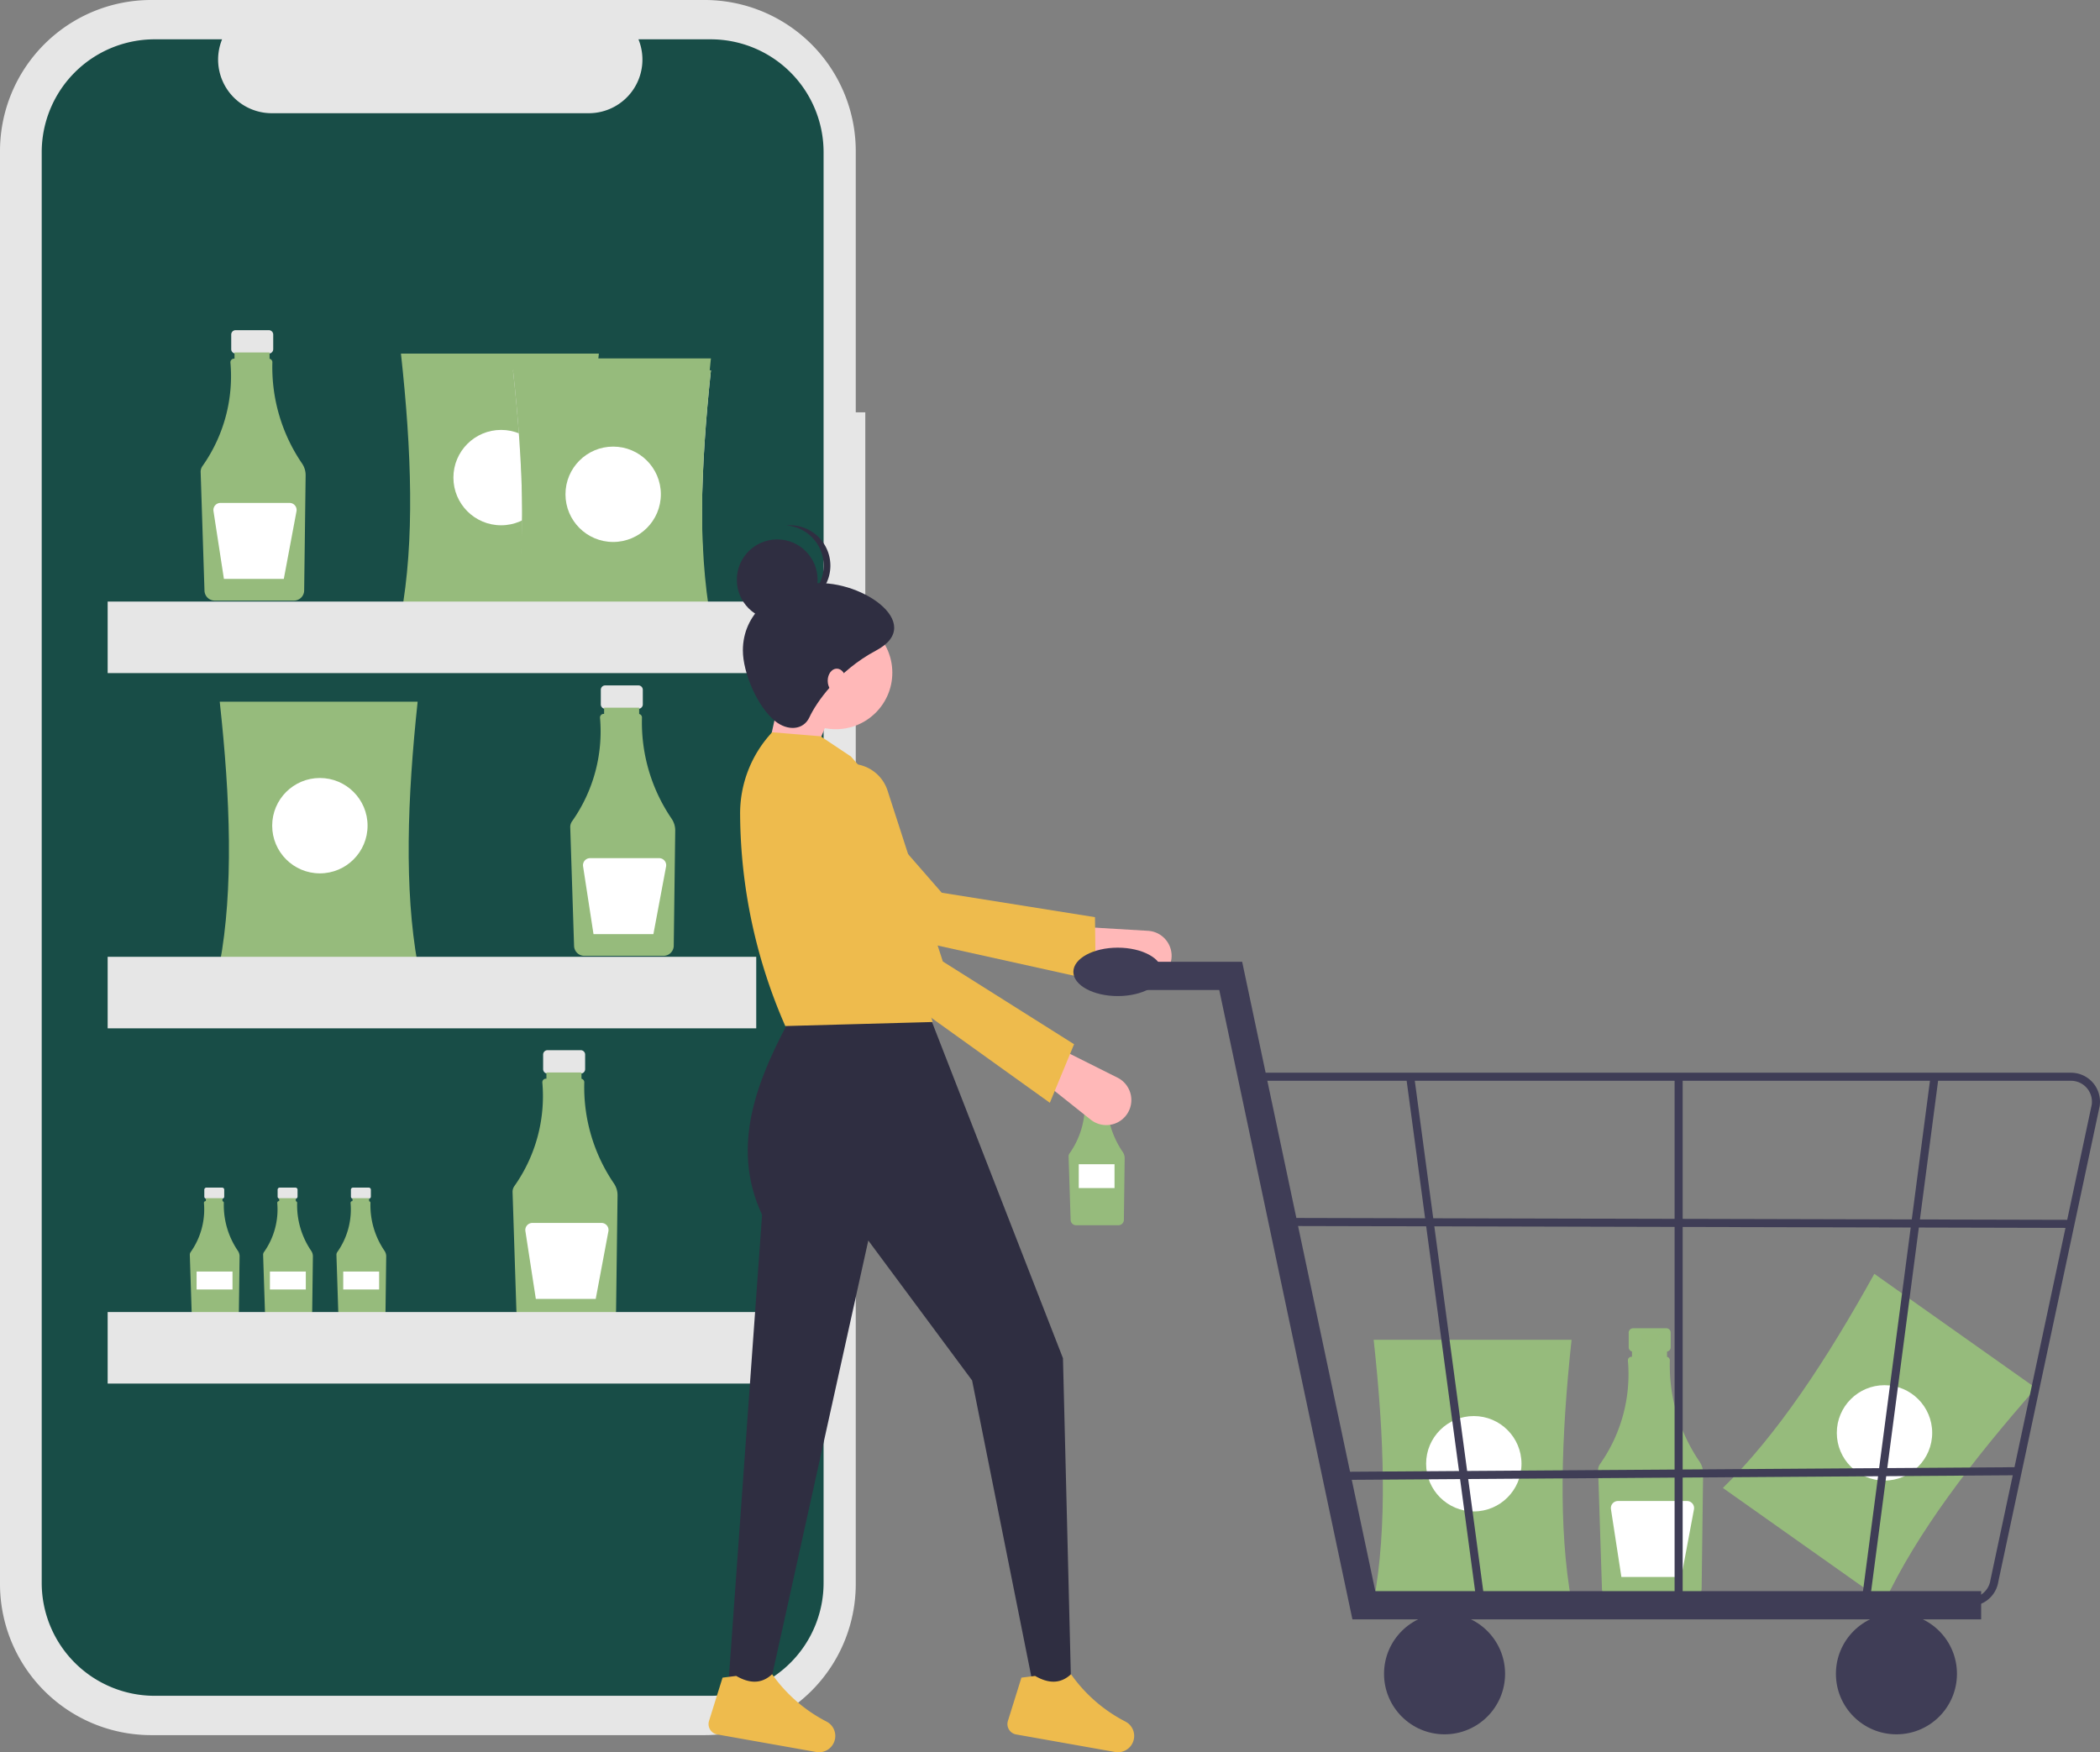 <svg xmlns="http://www.w3.org/2000/svg" width="740.986" height="618.364" viewBox="0 0 740.986 618.364">
  <rect x="0" y="0" width="740.986" height="618.364" fill="#808080" stroke="none"/>
  <defs>
    <style>
      .cls-1 {
        fill: #e6e6e6;
      }

      .cls-2 {
        fill: #184d47;
      }

      .cls-3, .cls-6 {
        fill: #96bb7c;
      }

      .cls-4 {
        fill: #fff;
      }

      .cls-5, .cls-6 {
        opacity: 0.2;
      }

      .cls-7 {
        fill: #ffb8b8;
      }

      .cls-8 {
        fill: #eebb4d;
      }

      .cls-9 {
        fill: #2f2e41;
      }

      .cls-10 {
        fill: #3f3d56;
      }
    </style>
  </defs>
  <g id="shopping" transform="translate(0 0)">
    <g id="geladeira" transform="translate(0 0)">
      <path id="Caminho_3" data-name="Caminho 3" class="cls-1" d="M461.32,224.986h-3.364V132.819a53.344,53.344,0,0,0-53.344-53.344H209.344A53.344,53.344,0,0,0,156,132.819V638.454A53.344,53.344,0,0,0,209.343,691.8H404.612a53.344,53.344,0,0,0,53.344-53.344V290.592h3.364Z" transform="translate(-156 -79.476)"/>
      <path id="Caminho_4" data-name="Caminho 4" class="cls-2" d="M409.684,96.107H384.2a18.926,18.926,0,0,1-17.523,26.074H254.806a18.926,18.926,0,0,1-17.523-26.074H213.477a39.836,39.836,0,0,0-39.837,39.837V640.836a39.836,39.836,0,0,0,39.837,39.836H409.684a39.836,39.836,0,0,0,39.837-39.836V135.944a39.837,39.837,0,0,0-39.837-39.837Z" transform="translate(-158.92 -82.229)"/>
      <path id="Caminho_5" data-name="Caminho 5" class="cls-1" d="M267.04,219.111H255.325a1.553,1.553,0,0,0-1.553,1.553v5.142a1.553,1.553,0,0,0,1.553,1.553h1.941v7.7H265.1v-7.7h1.941a1.553,1.553,0,0,0,1.553-1.553v-5.142A1.553,1.553,0,0,0,267.04,219.111Z" transform="translate(-172.187 -102.593)"/>
      <path id="Caminho_6" data-name="Caminho 6" class="cls-3" d="M276.634,267.73a60.229,60.229,0,0,1-10.478-35.709,1.27,1.27,0,0,0-.991-1.268v-2.222H252.792v2.191h-.17a1.27,1.27,0,0,0-1.268,1.271q0,.046,0,.092a54.966,54.966,0,0,1-9.874,36.555,3.5,3.5,0,0,0-.633,2.12L242.2,312.61a3.623,3.623,0,0,0,3.592,3.5h27.985a3.624,3.624,0,0,0,3.594-3.558l.521-40.631A7.333,7.333,0,0,0,276.634,267.73Z" transform="translate(-170.047 -104.153)"/>
      <path id="Caminho_7" data-name="Caminho 7" class="cls-4" d="M273.1,292.166H248.738a2.5,2.5,0,0,0-2.472,2.881l3.681,23.926h21.137l4.471-23.846a2.5,2.5,0,0,0-2.458-2.962Z" transform="translate(-170.939 -114.688)"/>
      <path id="Caminho_8" data-name="Caminho 8" class="cls-1" d="M423.324,369.345H411.609a1.553,1.553,0,0,0-1.553,1.553v5.142a1.553,1.553,0,0,0,1.553,1.553h1.941v7.7h7.832v-7.7h1.941a1.553,1.553,0,0,0,1.553-1.553V370.9a1.553,1.553,0,0,0-1.553-1.553Z" transform="translate(-198.06 -127.465)"/>
      <path id="Caminho_9" data-name="Caminho 9" class="cls-3" d="M432.919,417.965a60.229,60.229,0,0,1-10.478-35.709,1.27,1.27,0,0,0-.991-1.268v-2.222H409.076v2.191h-.171a1.27,1.27,0,0,0-1.268,1.271q0,.046,0,.092a54.966,54.966,0,0,1-9.874,36.555,3.5,3.5,0,0,0-.633,2.12l1.353,41.849a3.623,3.623,0,0,0,3.592,3.5h27.985a3.624,3.624,0,0,0,3.594-3.558l.521-40.631a7.333,7.333,0,0,0-1.26-4.187Z" transform="translate(-195.921 -129.025)"/>
      <path id="Caminho_10" data-name="Caminho 10" class="cls-4" d="M429.381,442.4H405.022a2.5,2.5,0,0,0-2.472,2.881l3.681,23.926h21.137l4.471-23.846a2.5,2.5,0,0,0-2.458-2.962Z" transform="translate(-196.813 -139.56)"/>
      <path id="Caminho_11" data-name="Caminho 11" class="cls-1" d="M248.686,581.733h-5.557a.737.737,0,0,0-.737.737v2.439a.737.737,0,0,0,.737.737h.921V589.3h3.715v-3.655h.921a.737.737,0,0,0,.737-.737V582.47a.737.737,0,0,0-.737-.737Z" transform="translate(-170.303 -162.627)"/>
      <path id="Caminho_12" data-name="Caminho 12" class="cls-3" d="M253.237,604.795a28.569,28.569,0,0,1-4.97-16.938.6.6,0,0,0-.47-.6V586.2h-5.869v1.039h-.081a.6.6,0,0,0-.6.6c0,.015,0,.029,0,.044a26.073,26.073,0,0,1-4.684,17.34,1.659,1.659,0,0,0-.3,1.006l.642,19.851a1.718,1.718,0,0,0,1.7,1.659h13.275a1.719,1.719,0,0,0,1.7-1.688l.247-19.273A3.479,3.479,0,0,0,253.237,604.795Z" transform="translate(-169.288 -163.367)"/>
      <rect id="Retângulo_8" data-name="Retângulo 8" class="cls-4" width="12.666" height="6.333" transform="translate(69.373 448.725)"/>
      <path id="Caminho_13" data-name="Caminho 13" class="cls-1" d="M279.686,581.733h-5.557a.737.737,0,0,0-.737.737v2.439a.737.737,0,0,0,.737.737h.921V589.3h3.715v-3.655h.921a.737.737,0,0,0,.737-.737V582.47a.737.737,0,0,0-.737-.737Z" transform="translate(-175.435 -162.627)"/>
      <path id="Caminho_14" data-name="Caminho 14" class="cls-3" d="M284.237,604.795a28.569,28.569,0,0,1-4.97-16.938.6.6,0,0,0-.47-.6V586.2h-5.869v1.039h-.081a.6.6,0,0,0-.6.6c0,.015,0,.029,0,.044a26.073,26.073,0,0,1-4.684,17.34,1.659,1.659,0,0,0-.3,1.006l.642,19.851a1.718,1.718,0,0,0,1.7,1.659h13.275a1.719,1.719,0,0,0,1.7-1.688l.247-19.273A3.479,3.479,0,0,0,284.237,604.795Z" transform="translate(-174.42 -163.367)"/>
      <rect id="Retângulo_9" data-name="Retângulo 9" class="cls-4" width="12.666" height="6.333" transform="translate(95.241 448.725)"/>
      <path id="Caminho_15" data-name="Caminho 15" class="cls-1" d="M310.686,581.733h-5.557a.737.737,0,0,0-.737.737v2.439a.737.737,0,0,0,.737.737h.921V589.3h3.715v-3.655h.921a.737.737,0,0,0,.737-.737V582.47a.737.737,0,0,0-.737-.737Z" transform="translate(-180.567 -162.627)"/>
      <path id="Caminho_16" data-name="Caminho 16" class="cls-3" d="M315.237,604.795a28.568,28.568,0,0,1-4.97-16.938.6.6,0,0,0-.47-.6V586.2h-5.869v1.039h-.081a.6.6,0,0,0-.6.6c0,.015,0,.029,0,.044a26.073,26.073,0,0,1-4.684,17.34,1.66,1.66,0,0,0-.3,1.006l.642,19.851a1.718,1.718,0,0,0,1.7,1.659h13.275a1.719,1.719,0,0,0,1.7-1.688l.247-19.273A3.479,3.479,0,0,0,315.237,604.795Z" transform="translate(-179.552 -163.367)"/>
      <rect id="Retângulo_10" data-name="Retângulo 10" class="cls-4" width="12.666" height="6.333" transform="translate(121.109 448.725)"/>
      <path id="Caminho_17" data-name="Caminho 17" class="cls-1" d="M398.935,523.613H387.22a1.553,1.553,0,0,0-1.553,1.553v5.142a1.553,1.553,0,0,0,1.553,1.553h1.941v7.7h7.832v-7.7h1.941a1.553,1.553,0,0,0,1.553-1.553v-5.142A1.553,1.553,0,0,0,398.935,523.613Z" transform="translate(-194.023 -153.005)"/>
      <path id="Caminho_18" data-name="Caminho 18" class="cls-3" d="M408.529,572.233a60.229,60.229,0,0,1-10.478-35.709,1.27,1.27,0,0,0-.992-1.268v-2.222H384.687v2.191h-.171a1.27,1.27,0,0,0-1.268,1.271q0,.046,0,.092a54.966,54.966,0,0,1-9.874,36.555,3.5,3.5,0,0,0-.633,2.12l1.353,41.848a3.623,3.623,0,0,0,3.592,3.5h27.985a3.624,3.624,0,0,0,3.594-3.558l.521-40.631a7.333,7.333,0,0,0-1.261-4.187Z" transform="translate(-191.883 -154.565)"/>
      <path id="Caminho_19" data-name="Caminho 19" class="cls-4" d="M404.991,596.668H380.633a2.5,2.5,0,0,0-2.472,2.881l3.681,23.926h21.137l4.471-23.846a2.5,2.5,0,0,0-2.458-2.962Z" transform="translate(-192.775 -165.1)"/>
      <path id="Caminho_20" data-name="Caminho 20" class="cls-3" d="M395.377,321.576H325.544c4.882-26.4,3.759-58.271,0-92.549h69.833C391.718,263.306,390.624,295.18,395.377,321.576Z" transform="translate(-184.069 -104.235)"/>
      <circle id="Elipse_2" data-name="Elipse 2" class="cls-4" cx="16.827" cy="16.827" r="16.827" transform="translate(159.985 151.716)"/>
      <path id="Caminho_21" data-name="Caminho 21" class="cls-3" d="M318.747,468.786H248.914c4.882-26.4,3.759-58.271,0-92.549h69.833C315.088,410.515,313.995,442.39,318.747,468.786Z" transform="translate(-171.382 -128.606)"/>
      <circle id="Elipse_3" data-name="Elipse 3" class="cls-4" cx="16.827" cy="16.827" r="16.827" transform="translate(96.041 274.554)"/>
      <path id="Caminho_22" data-name="Caminho 22" class="cls-1" d="M442.766,328.634H372.933c4.882-26.4,3.759-58.271,0-92.549h69.833C439.107,270.364,438.014,302.238,442.766,328.634Z" transform="translate(-191.914 -105.403)"/>
      <circle id="Elipse_4" data-name="Elipse 4" class="cls-4" cx="16.827" cy="16.827" r="16.827" transform="translate(199.528 157.605)"/>
      <path id="Caminho_23" data-name="Caminho 23" class="cls-3" d="M442.766,323.593H372.933c4.882-26.4,3.759-58.271,0-92.549h69.833C439.107,265.322,438.014,297.2,442.766,323.593Z" transform="translate(-191.914 -104.569)"/>
      <circle id="Elipse_5" data-name="Elipse 5" class="cls-4" cx="16.827" cy="16.827" r="16.827" transform="translate(199.528 153.398)"/>
      <path id="Caminho_24" data-name="Caminho 24" class="cls-3" d="M442.766,328.634H372.933c4.882-26.4,3.759-58.271,0-92.549h69.833C439.107,270.364,438.014,302.238,442.766,328.634Z" transform="translate(-191.914 -105.403)"/>
      <circle id="Elipse_6" data-name="Elipse 6" class="cls-4" cx="16.827" cy="16.827" r="16.827" transform="translate(199.528 157.605)"/>
      <rect id="Retângulo_11" data-name="Retângulo 11" class="cls-1" width="228.85" height="25.241" transform="translate(37.988 212.294)"/>
      <rect id="Retângulo_12" data-name="Retângulo 12" class="cls-1" width="228.85" height="25.241" transform="translate(37.988 337.656)"/>
      <rect id="Retângulo_13" data-name="Retângulo 13" class="cls-1" width="228.85" height="25.241" transform="translate(37.988 463.018)"/>
    </g>
    <path id="Caminho_25" data-name="Caminho 25" class="cls-3" d="M941.543,734.083,884.53,693.758c19.229-18.731,36.717-45.4,53.443-75.56l57.013,40.325C972.2,684.4,952.905,709.788,941.543,734.083Z" transform="translate(-276.612 -168.664)"/>
    <circle id="Elipse_7" data-name="Elipse 7" class="cls-4" cx="16.827" cy="16.827" r="16.827" transform="translate(648.119 488.831)"/>
    <path id="Caminho_26" data-name="Caminho 26" class="cls-1" d="M621.856,536.554H615.6a.83.83,0,0,0-.83.83v2.747a.83.83,0,0,0,.83.83h1.037v4.116h4.184V540.96h1.037a.83.83,0,0,0,.83-.83v-2.747a.83.83,0,0,0-.83-.83Z" transform="translate(-231.952 -155.148)"/>
    <path id="Caminho_27" data-name="Caminho 27" class="cls-3" d="M626.981,562.527a32.175,32.175,0,0,1-5.6-19.076.678.678,0,0,0-.53-.677v-1.187h-6.61v1.171h-.091a.678.678,0,0,0-.677.679q0,.025,0,.049a29.363,29.363,0,0,1-5.275,19.528,1.868,1.868,0,0,0-.338,1.133l.723,22.356a1.935,1.935,0,0,0,1.919,1.868h14.95a1.936,1.936,0,0,0,1.92-1.9l.279-21.706A3.918,3.918,0,0,0,626.981,562.527Z" transform="translate(-230.809 -155.981)"/>
    <path id="Caminho_28" data-name="Caminho 28" class="cls-5" d="M620.989,537.627a1.79,1.79,0,0,1-3.58,0" transform="translate(-232.389 -155.325)"/>
    <rect id="Retângulo_14" data-name="Retângulo 14" class="cls-4" width="12.62" height="8.414" transform="translate(380.641 410.854)"/>
    <path id="Caminho_29" data-name="Caminho 29" class="cls-3" d="M857.97,641.218H846.255a1.553,1.553,0,0,0-1.553,1.553v5.142a1.553,1.553,0,0,0,1.553,1.553H848.2v7.7h7.832v-7.7h1.941a1.553,1.553,0,0,0,1.553-1.553v-5.142a1.553,1.553,0,0,0-1.553-1.553Z" transform="translate(-270.018 -172.475)"/>
    <path id="Caminho_30" data-name="Caminho 30" class="cls-3" d="M867.564,689.838a60.23,60.23,0,0,1-10.478-35.709,1.27,1.27,0,0,0-.991-1.268V650.64H843.722v2.191h-.17a1.27,1.27,0,0,0-1.268,1.271c0,.031,0,.062,0,.092a54.965,54.965,0,0,1-9.874,36.555,3.5,3.5,0,0,0-.633,2.12l1.353,41.849a3.623,3.623,0,0,0,3.592,3.5h27.985a3.624,3.624,0,0,0,3.594-3.558l.521-40.631A7.333,7.333,0,0,0,867.564,689.838Z" transform="translate(-267.879 -174.035)"/>
    <path id="Caminho_31" data-name="Caminho 31" class="cls-6" d="M856.346,643.226a3.351,3.351,0,0,1-6.7,0" transform="translate(-270.837 -172.808)"/>
    <path id="Caminho_32" data-name="Caminho 32" class="cls-4" d="M864.026,714.273H839.668a2.5,2.5,0,0,0-2.472,2.881l3.681,23.926h21.137l4.471-23.846a2.5,2.5,0,0,0-2.458-2.962Z" transform="translate(-268.771 -184.57)"/>
    <path id="Caminho_33" data-name="Caminho 33" class="cls-3" d="M806.691,738.634H736.858c4.882-26.4,3.759-58.271,0-92.549h69.833C803.032,680.363,801.939,712.237,806.691,738.634Z" transform="translate(-252.164 -173.281)"/>
    <circle id="Elipse_8" data-name="Elipse 8" class="cls-4" cx="16.827" cy="16.827" r="16.827" transform="translate(503.204 499.726)"/>
    <path id="Caminho_34" data-name="Caminho 34" class="cls-7" d="M322.243,321.4l15.677-1.425,9.977-24.227-17.815-9.977Z" transform="translate(-53.349 -47.31)"/>
    <path id="Caminho_35" data-name="Caminho 35" class="cls-7" d="M643.6,484.959h0a8.839,8.839,0,0,0-7.678-12.113l-24.341-1.451-3.584,11.918,25.057,6.882A8.84,8.84,0,0,0,643.6,484.959Z" transform="translate(-230.83 -144.36)"/>
    <path id="Caminho_36" data-name="Caminho 36" class="cls-8" d="M595.552,477.609l-.268-22.363-54.066-8.627-41.651-47.77a13.633,13.633,0,0,0-17.769-2.43h0a13.633,13.633,0,0,0-2.375,20.8L513.784,459.5Z" transform="translate(-208.921 -131.576)"/>
    <path id="Caminho_37" data-name="Caminho 37" class="cls-9" d="M463.726,747.857h14.252l35.349-159.824,36.622,49.373,21.378,106.888h13.539l-2.85-114.726L534.272,507H487.241c-12.852,23.26-22.934,47.236-11.4,71.971Z" transform="translate(-206.946 -150.255)"/>
    <path id="Caminho_38" data-name="Caminho 38" class="cls-8" d="M582.17,804.008a3.72,3.72,0,0,0,2.9,4.772l34.874,6.189a5.738,5.738,0,0,0,6.509-3.933h0a5.7,5.7,0,0,0-2.789-6.781,53.321,53.321,0,0,1-19.232-16.721c-3.833,3.569-8.117,3.233-12.666.6l-4.825.6Z" transform="translate(-226.527 -196.699)"/>
    <path id="Caminho_39" data-name="Caminho 39" class="cls-8" d="M455.784,804.008a3.72,3.72,0,0,0,2.9,4.772l34.874,6.189a5.738,5.738,0,0,0,6.509-3.933h0a5.7,5.7,0,0,0-2.789-6.781,53.322,53.322,0,0,1-19.233-16.721c-3.833,3.569-8.117,3.233-12.666.6l-4.825.6Z" transform="translate(-205.603 -196.699)"/>
    <circle id="Elipse_9" data-name="Elipse 9" class="cls-7" cx="19.952" cy="19.952" r="19.952" transform="translate(274.951 217.436)"/>
    <path id="Caminho_40" data-name="Caminho 40" class="cls-8" d="M484.9,492.836l52.018-1.425-15.277-48.08c9.494-15.22-.061-30.424-13.583-45.625l-10.689-7.126-17.1-1.425h0A41.984,41.984,0,0,0,468.963,418.4,188.408,188.408,0,0,0,484.9,492.836Z" transform="translate(-207.812 -130.745)"/>
    <path id="Caminho_41" data-name="Caminho 41" class="cls-7" d="M624.926,547.219h0a8.839,8.839,0,0,0-2.294-14.157l-21.806-10.91-7.983,9.547,20.33,16.184A8.84,8.84,0,0,0,624.926,547.219Z" transform="translate(-228.322 -152.763)"/>
    <path id="Caminho_42" data-name="Caminho 42" class="cls-8" d="M583.293,522.127l8.551-20.665-46.313-29.2-19.5-60.3a13.633,13.633,0,0,0-15.38-9.224h0a13.633,13.633,0,0,0-10.365,18.185l14.956,52.4Z" transform="translate(-212.856 -132.957)"/>
    <path id="Caminho_43" data-name="Caminho 43" class="cls-9" d="M470.13,349.853c0,7.764,5.042,19.787,11.4,24.941,4.279,3.468,9.934,3.322,12.114-1.425,2.237-4.869,9.946-16.315,23.515-23.515,18.089-9.6-6.415-26.019-23.515-23.515C480.795,328.219,470.13,336.865,470.13,349.853Z" transform="translate(-208.006 -120.303)"/>
    <circle id="Elipse_10" data-name="Elipse 10" class="cls-9" cx="14.252" cy="14.252" r="14.252" transform="translate(259.987 190.358)"/>
    <path id="Caminho_44" data-name="Caminho 44" class="cls-9" d="M501.673,315.875a14.243,14.243,0,0,0-13.183-14.2c.354-.026.708-.054,1.069-.054a14.252,14.252,0,1,1,0,28.5c-.361,0-.715-.028-1.069-.054a14.243,14.243,0,0,0,13.183-14.2Z" transform="translate(-211.046 -116.254)"/>
    <ellipse id="Elipse_11" data-name="Elipse 11" class="cls-7" cx="3.207" cy="4.276" rx="3.207" ry="4.276" transform="translate(292.053 235.964)"/>
    <path id="Caminho_45" data-name="Caminho 45" class="cls-10" d="M776.459,638.805H554.6l-46.98-222.088H467.529v-9.965H515.7l46.98,222.087H776.459Z" transform="translate(-77.402 -67.34)"/>
    <circle id="Elipse_12" data-name="Elipse 12" class="cls-10" cx="21.355" cy="21.355" r="21.355" transform="translate(488.358 569.329)"/>
    <circle id="Elipse_13" data-name="Elipse 13" class="cls-10" cx="21.355" cy="21.355" r="21.355" transform="translate(647.805 569.329)"/>
    <path id="Caminho_46" data-name="Caminho 46" class="cls-10" d="M938.522,721.356H722.669L684.584,533.145H974.262a10.235,10.235,0,0,1,10.11,11.821L948.63,712.711a10.183,10.183,0,0,1-10.108,8.645Zm-213.508-2.847H938.522a7.348,7.348,0,0,0,7.295-6.24l35.742-167.744a7.385,7.385,0,0,0-7.3-8.532H688.04Z" transform="translate(-243.51 -154.583)"/>
    <path id="Caminho_47" data-name="Caminho 47" class="cls-10" d="M619.564,641.513,594.623,455.561l2.809-.464,24.942,185.953Z" transform="translate(-98.443 -75.344)"/>
    <path id="Caminho_48" data-name="Caminho 48" class="cls-10" d="M790.154,640.087l-2.811-.456L811.556,455.1l2.811.456Z" transform="translate(-130.349 -75.345)"/>
    <rect id="Retângulo_15" data-name="Retângulo 15" class="cls-10" width="2.847" height="185.953" transform="translate(590.883 379.985)"/>
    <rect id="Retângulo_16" data-name="Retângulo 16" class="cls-10" width="2.847" height="275.614" transform="translate(455.611 432.657) rotate(-89.861)"/>
    <rect id="Retângulo_17" data-name="Retângulo 17" class="cls-10" width="242.137" height="2.847" transform="translate(469.655 519.423) rotate(-0.392)"/>
    <ellipse id="Elipse_14" data-name="Elipse 14" class="cls-10" cx="15.66" cy="8.542" rx="15.66" ry="8.542" transform="translate(378.738 334.429)"/>
  </g>
</svg>
